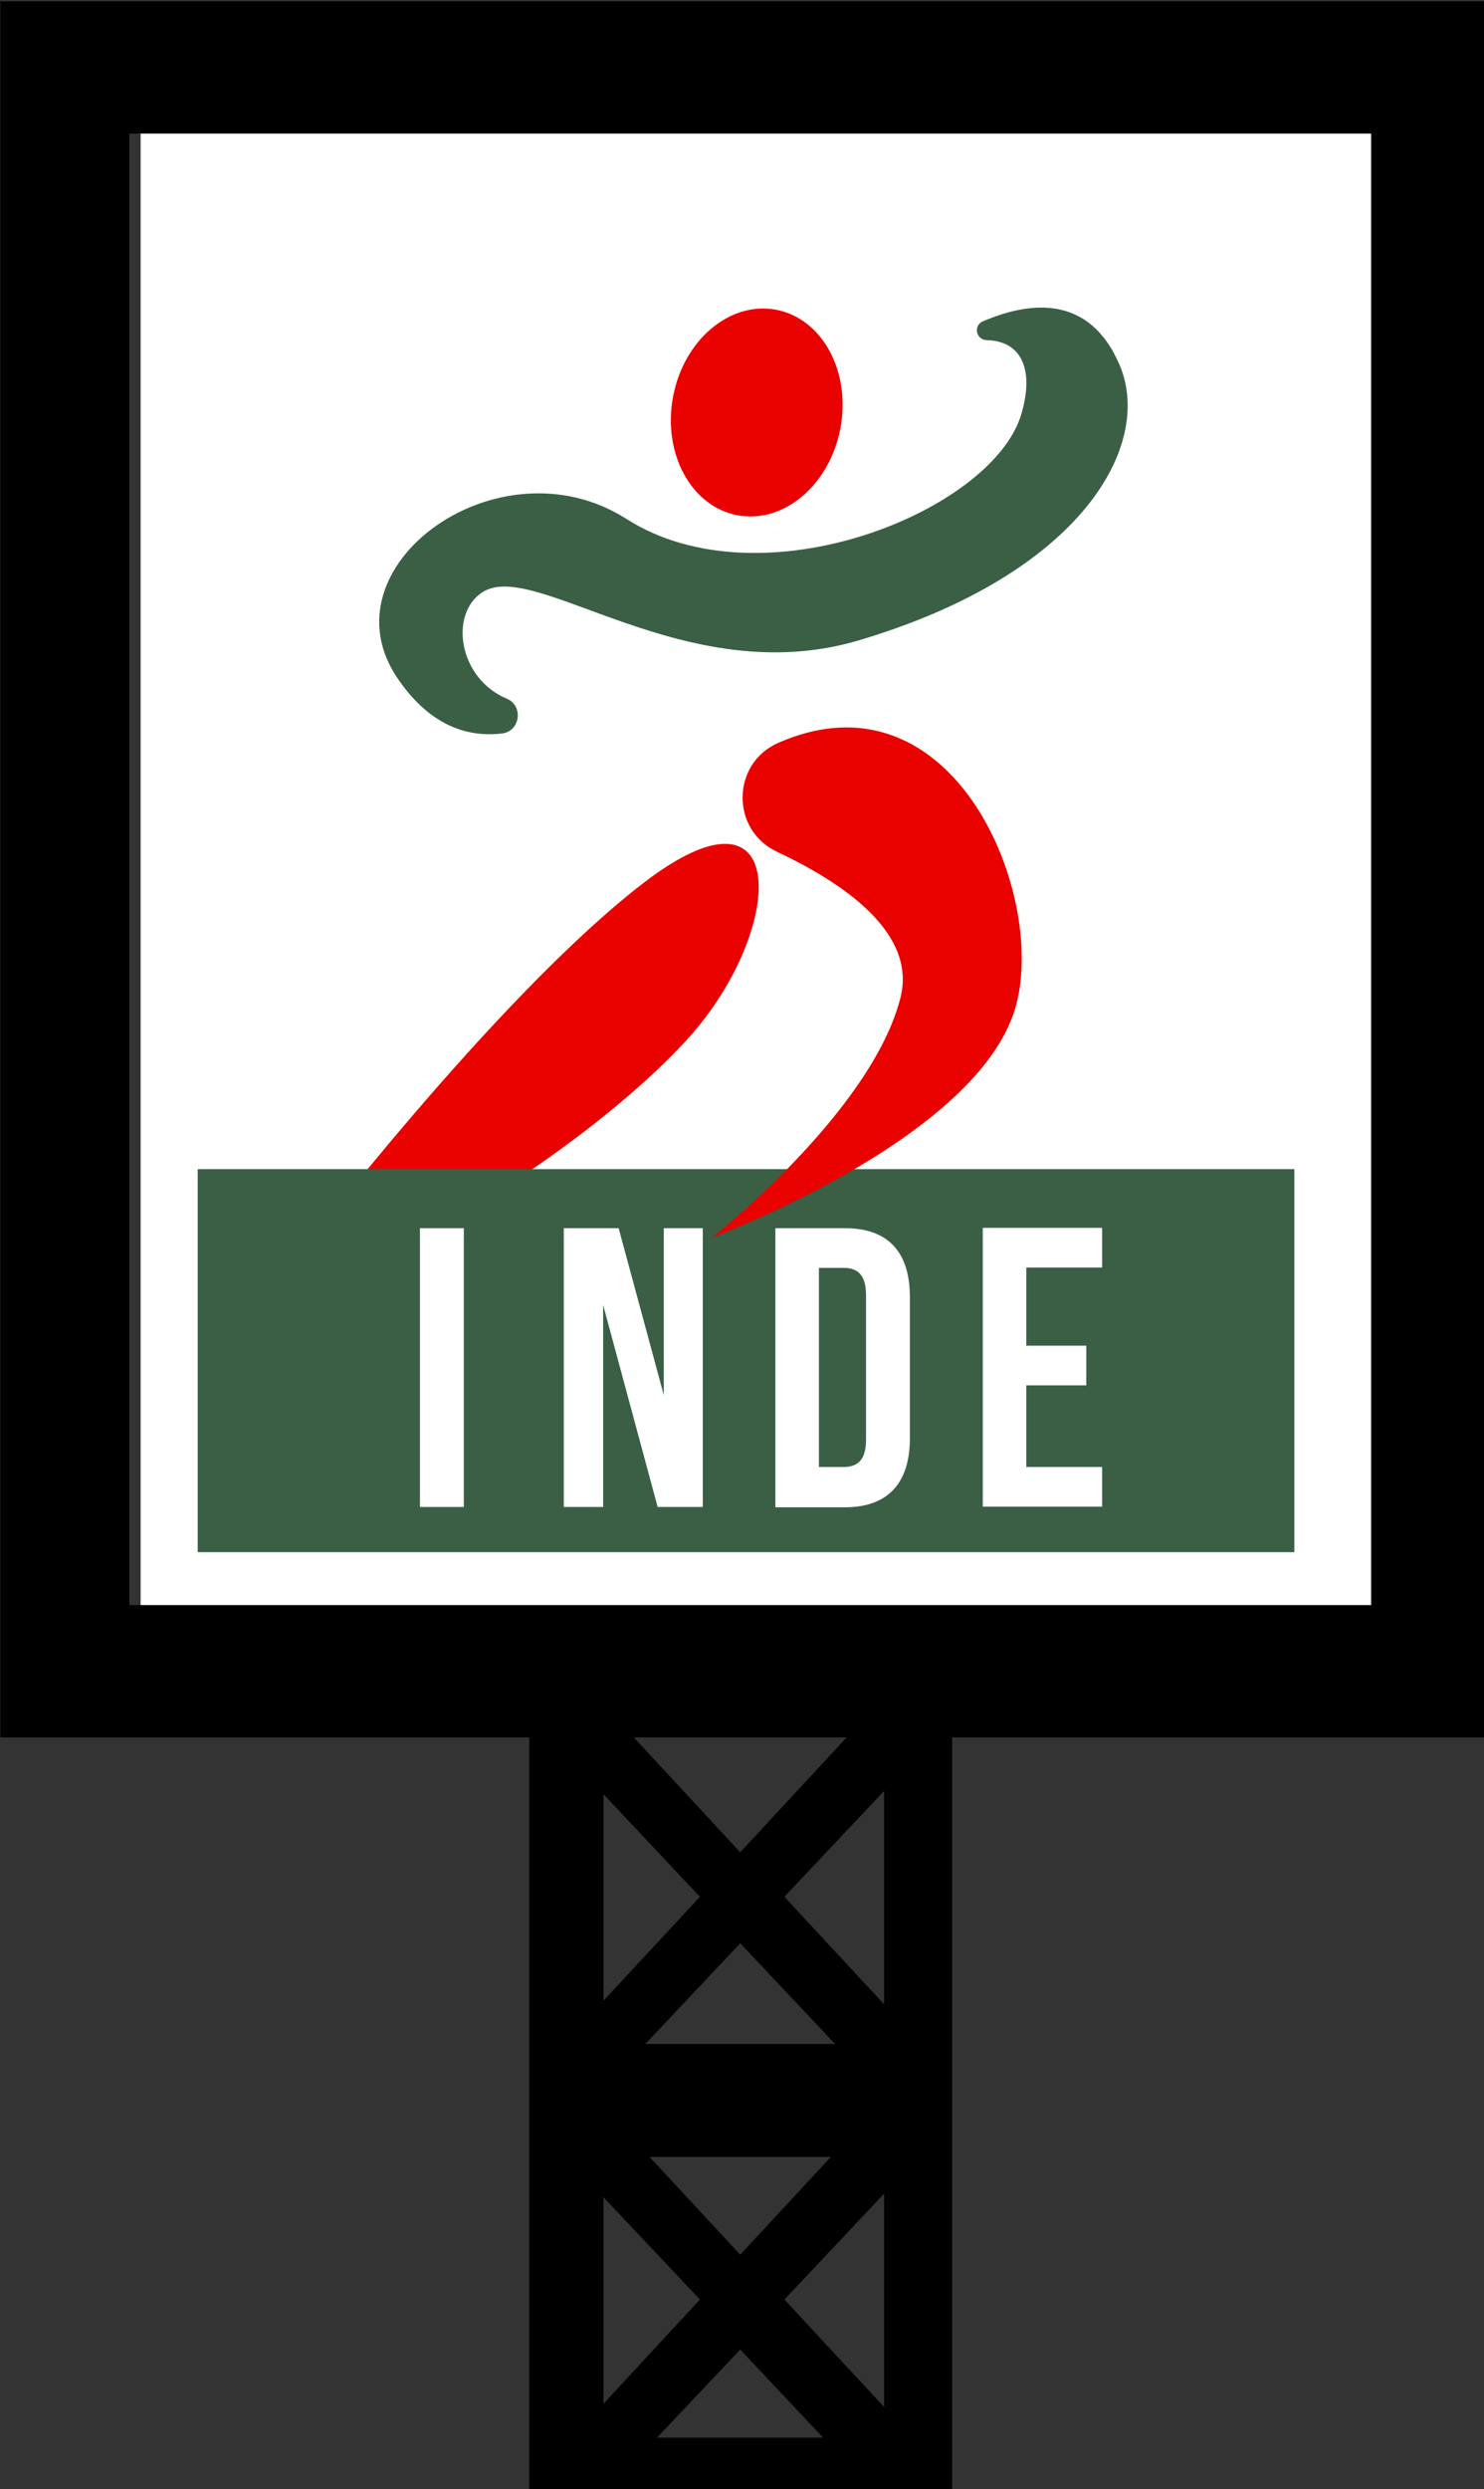 <?xml version="1.0" encoding="utf-8"?>
<!-- Generator: Adobe Illustrator 18.1.1, SVG Export Plug-In . SVG Version: 6.00 Build 0)  -->
<svg version="1.1" id="Layer_1" xmlns="http://www.w3.org/2000/svg" xmlns:xlink="http://www.w3.org/1999/xlink" x="0px" y="0px"
	 viewBox="83.9 10.6 460.1 771.4" enable-background="new 83.9 10.6 460.1 771.4" xml:space="preserve">
<rect x="83.9" y="10.6" width="460.1" height="771.4" fill="#333333" stroke="none"/>
<rect x="127.5" y="29.3" fill="#FFFFFF" width="402" height="485.2"/>
<path d="M509.2,11H123.8H84v-0.4L83.9,11H84v39.5V549h0.6H124h124v233h1.5h20.6h87.7h18.6h2.7V549h130.2h33.5h1.3V11H509.2z
	 M358,756.5l-30.9-33.3l30.9-32.8V756.5z M300.9,723.2L271,755.5v-64L300.9,723.2z M285.3,679h56.2l-28.1,30.3L285.3,679z M284,644
	l29.4-31.2l29.4,31.2H284z M271,630.6v-64l29.9,31.8L271,630.6z M313.4,738.7l25.7,27.3h-51.5L313.4,738.7z M358,631.7l-30.9-33.3
	l30.9-32.8V631.7z M313.4,584.6l-33-35.6h66L313.4,584.6z M509,508H124V52h385V508z"/>
<ellipse transform="matrix(0.983 0.184 -0.184 0.983 30.899 -56.223)" fill="#E90200" cx="318.5" cy="138.4" rx="26.4" ry="32.4"/>
<path fill="#3A5F45" d="M241,227.1c5.3,2.2,4.2,10.2-1.5,10.8c-10.2,1.2-22-2-32.2-16.9c-24-34.8,31.3-74.8,70.8-49.6
	c42,26.8,113.4-2.4,122.4-32.3c3.9-12.9,0.9-22.8-10.7-23.1c-3.3-0.1-4.2-4.5-1.2-5.8c14.4-6.2,33.1-8.6,42.5,13.7
	c10.3,24.5-11.4,64.4-80.8,85.1c-53.9,16.1-100.5-25.4-116.8-14.9C223.1,200.8,226,220.8,241,227.1z"/>
<path fill="#E90200" d="M175.3,401.2c0,0,62-81.5,108-116.9s44.3,14.2,14.2,47.8S193,413.6,175.3,401.2z"/>
<rect x="145.2" y="372.9" fill="#3A5F45" width="340" height="118.7"/>
<g>
	<path fill="#FFFFFF" d="M214.1,391.2h13.6v86.4h-13.6V391.2z"/>
	<path fill="#FFFFFF" d="M270.9,415v62.6h-12.2v-86.4h17l14,51.7v-51.7h12.1v86.4h-14L270.9,415z"/>
	<path fill="#FFFFFF" d="M324.3,391.2h21.5c13.6,0,20.2,7.5,20.2,21.4v43.7c0,13.8-6.7,21.4-20.2,21.4h-21.5V391.2z M337.8,403.5
		v61.7h7.7c4.3,0,6.9-2.2,6.9-8.4v-44.9c0-6.2-2.6-8.4-6.9-8.4H337.8z"/>
	<path fill="#FFFFFF" d="M402.1,427.6h18.6v12.3h-18.6v25.3h23.5v12.3h-37v-86.4h37v12.3h-23.5V427.6z"/>
</g>
<path fill="#E90200" d="M325.2,240.8c-14.6,6.4-14.8,27.1-0.3,33.8c20.6,9.7,43.2,25.1,38.2,45.1c-8.9,35.4-58.4,74.4-58.4,74.4
	s81.5-30.1,93.9-70.8C409,288.7,379.8,216.9,325.2,240.8z"/>
</svg>
